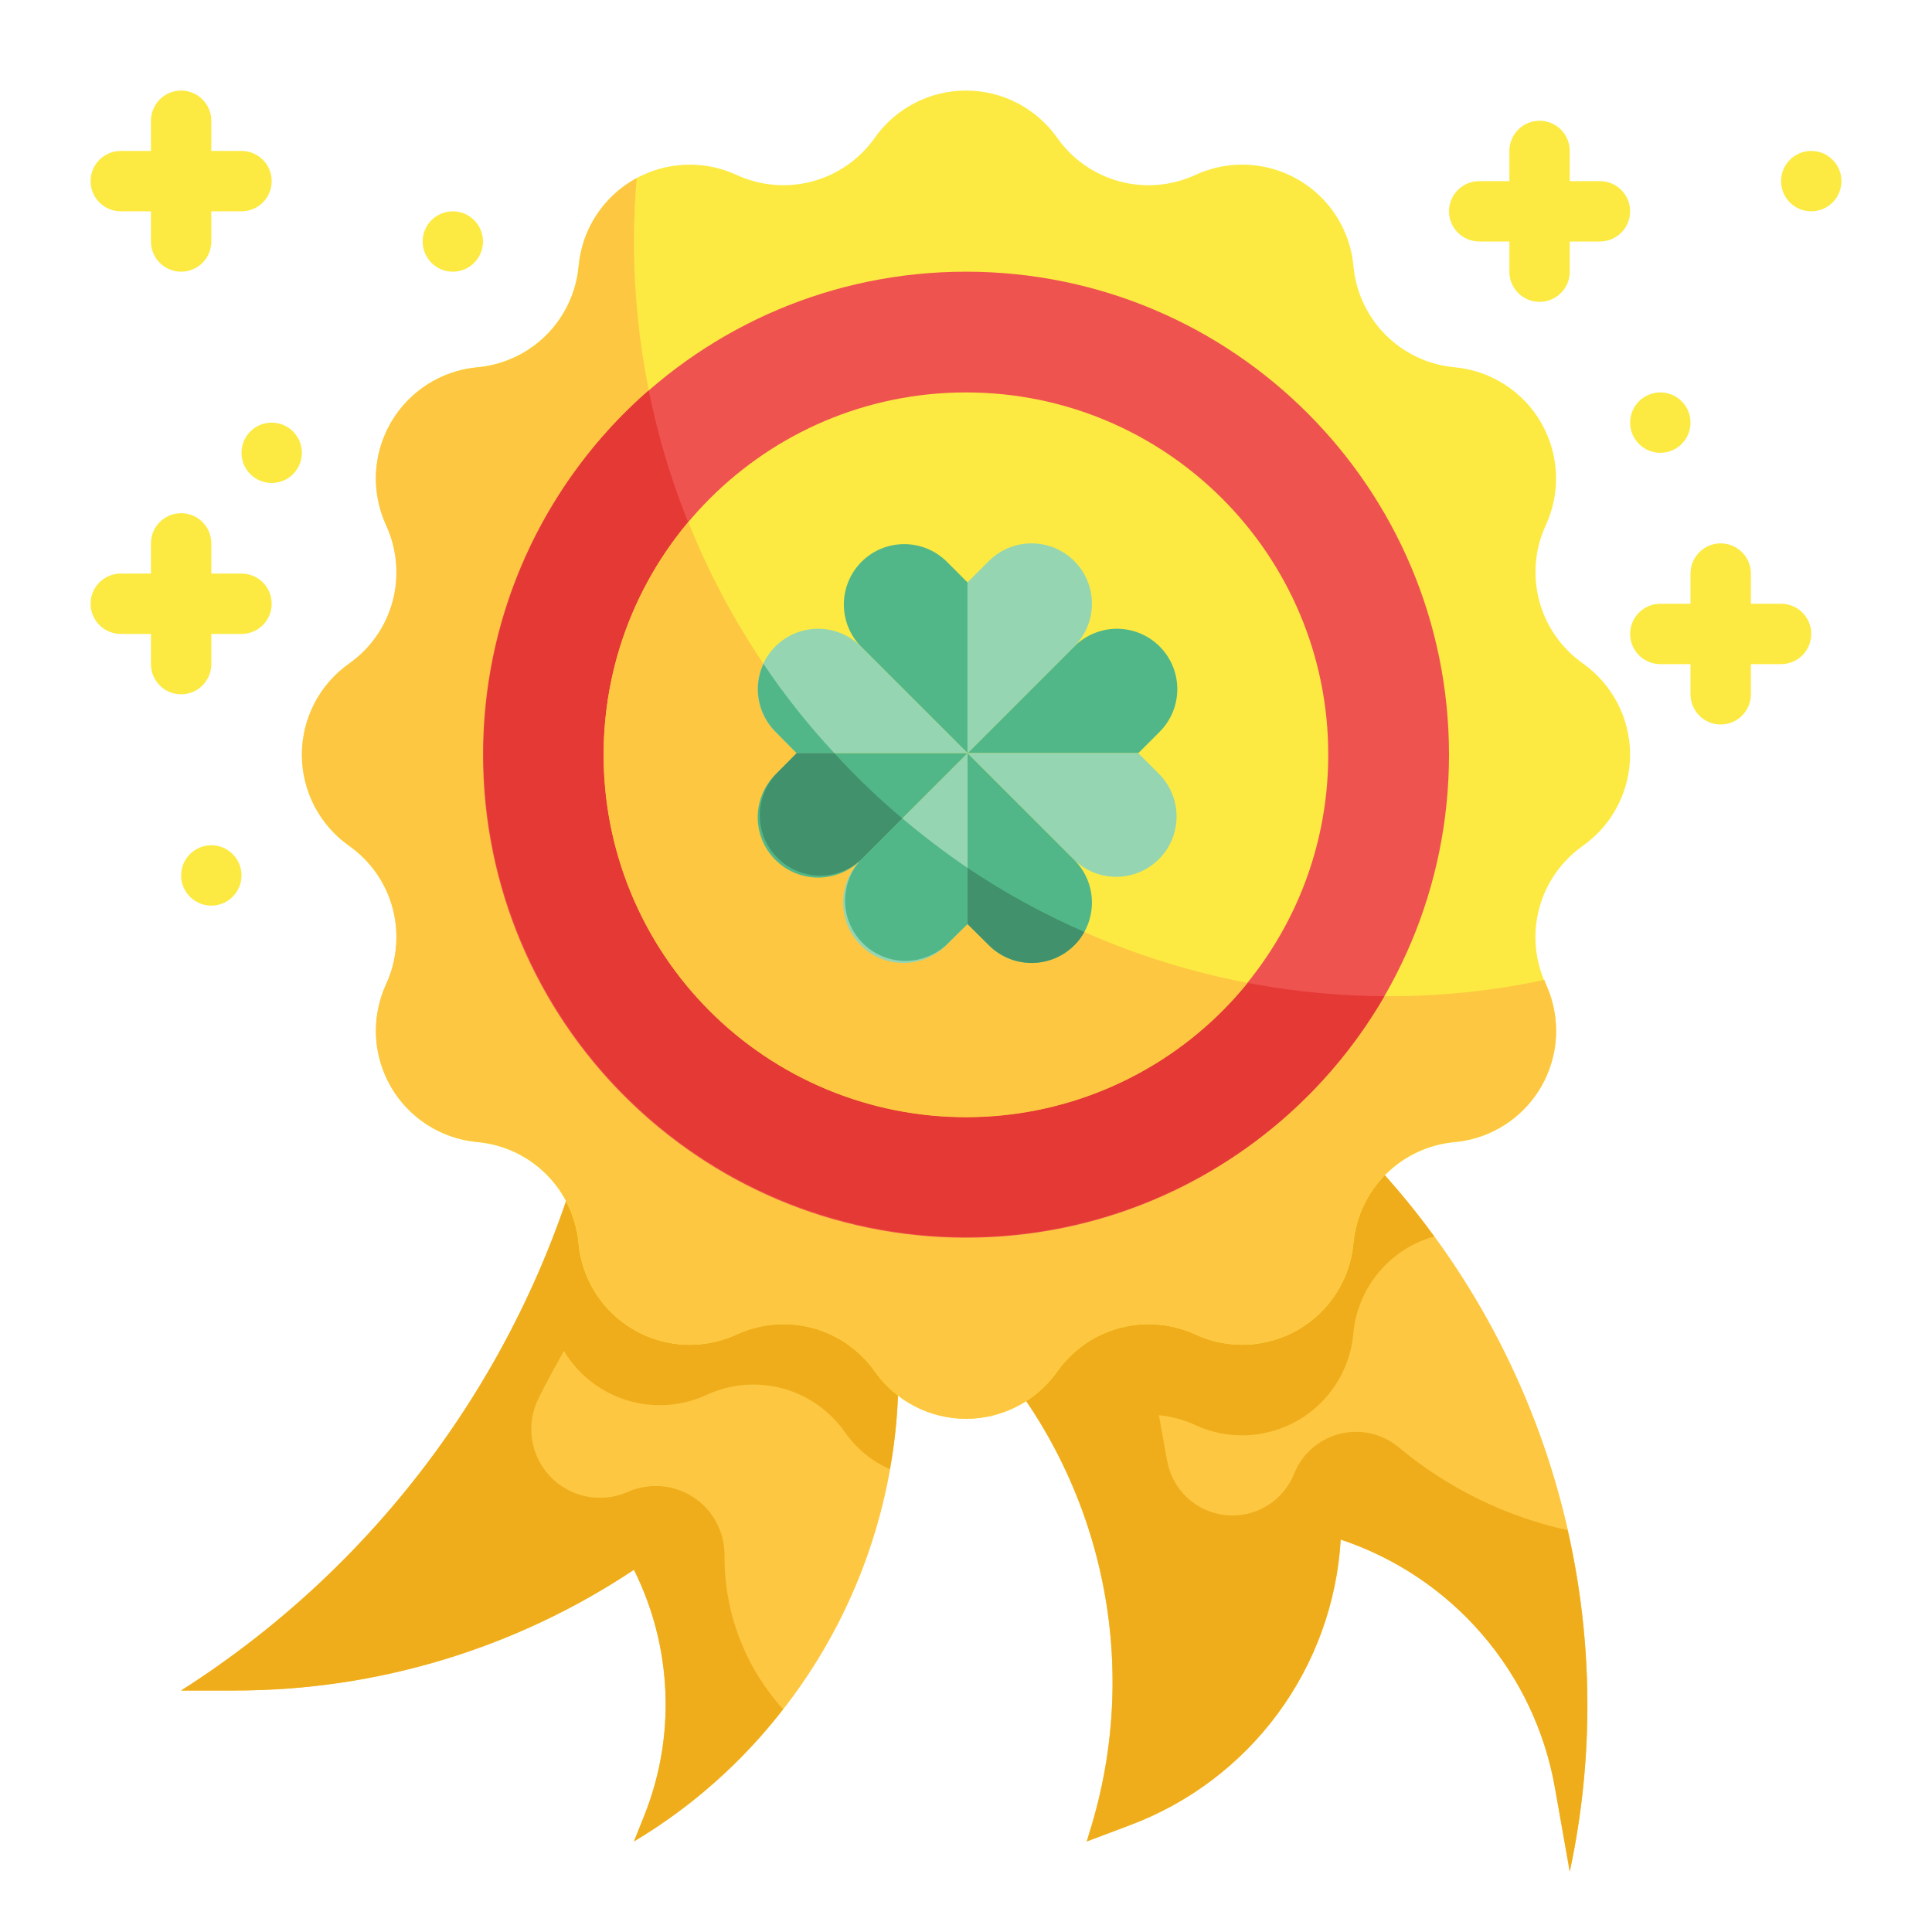 <?xml version="1.0" encoding="UTF-8" standalone="no"?> <svg width="64" height="64" viewBox="0 0 64 64" fill="none" xmlns="http://www.w3.org/2000/svg">
<path d="M20 35L19.732 36.251C18.867 40.289 17.207 44.114 14.849 47.505C12.492 50.895 9.484 53.783 6 56H7.789C12.491 56 17.088 54.608 21 52C21.629 53.258 21.984 54.635 22.043 56.04C22.101 57.445 21.861 58.846 21.339 60.152L21 61C23.98 59.212 26.38 56.602 27.912 53.483C29.444 50.364 30.043 46.869 29.637 43.418L29 38L20 35Z" fill="#FDC741"/>
<path d="M29.76 45.53C29.762 46.583 29.669 47.634 29.48 48.67C28.875 48.404 28.355 47.975 27.98 47.43C27.48 46.723 26.748 46.213 25.911 45.99C25.074 45.767 24.186 45.845 23.4 46.21C22.572 46.591 21.632 46.653 20.761 46.383C19.89 46.114 19.149 45.532 18.68 44.75C18.39 45.27 18.1 45.79 17.84 46.32C17.63 46.739 17.554 47.214 17.623 47.678C17.693 48.142 17.904 48.573 18.228 48.913C18.552 49.252 18.973 49.483 19.434 49.574C19.894 49.665 20.371 49.611 20.8 49.42C21.147 49.267 21.526 49.203 21.904 49.233C22.281 49.263 22.645 49.387 22.963 49.594C23.281 49.8 23.542 50.083 23.723 50.416C23.904 50.748 23.999 51.121 24 51.5V51.58C23.999 53.443 24.691 55.239 25.94 56.62C24.584 58.378 22.908 59.864 21 61L21.34 60.15C21.811 58.977 22.052 57.724 22.05 56.46C22.051 54.912 21.691 53.385 21 52C17.088 54.609 12.492 56.001 7.79 56H6C9.484 53.783 12.492 50.895 14.849 47.504C17.206 44.114 18.866 40.288 19.73 36.25L20 35L29 38L29.64 43.42C29.72 44.12 29.76 44.825 29.76 45.53V45.53Z" fill="#EFAD1B"/>
<path d="M44 37L44.876 37.876C47.983 40.983 50.262 44.818 51.507 49.032C52.751 53.246 52.921 57.704 52 62V62L51.512 59.229C51.18 57.345 50.346 55.586 49.096 54.138C47.847 52.689 46.23 51.605 44.415 51V51C44.292 53.084 43.566 55.086 42.327 56.766C41.088 58.445 39.388 59.729 37.434 60.462L36 61L36.155 60.482C37.015 57.615 37.083 54.57 36.351 51.668C35.62 48.766 34.116 46.116 32 44V44L44 37Z" fill="#FDC741"/>
<path d="M52 62L51.51 59.23C51.18 57.345 50.345 55.585 49.095 54.136C47.845 52.687 46.226 51.603 44.41 51C44.289 53.084 43.564 55.087 42.325 56.767C41.086 58.446 39.385 59.729 37.43 60.46L36 61L36.16 60.48C37.018 57.613 37.085 54.568 36.353 51.666C35.62 48.765 34.116 46.116 32 44L44 37L44.88 37.88C45.837 38.835 46.716 39.865 47.51 40.96C46.789 41.161 46.147 41.577 45.668 42.152C45.189 42.727 44.897 43.435 44.83 44.18C44.777 44.77 44.583 45.338 44.264 45.838C43.946 46.337 43.512 46.753 43 47.05C42.487 47.346 41.911 47.516 41.319 47.544C40.728 47.572 40.138 47.457 39.6 47.21C39.218 47.033 38.809 46.922 38.39 46.88L38.66 48.38C38.742 48.852 38.976 49.284 39.326 49.611C39.676 49.937 40.123 50.141 40.599 50.191C41.075 50.241 41.554 50.134 41.964 49.886C42.374 49.639 42.692 49.264 42.87 48.82C42.999 48.497 43.203 48.209 43.465 47.979C43.726 47.75 44.039 47.585 44.376 47.5C44.713 47.414 45.066 47.409 45.406 47.486C45.745 47.562 46.062 47.718 46.33 47.94C47.949 49.293 49.87 50.236 51.93 50.69C52.778 54.41 52.802 58.27 52 62V62Z" fill="#EFAD1B"/>
<path d="M35.023 4.568C35.522 5.276 36.253 5.786 37.09 6.01C37.926 6.234 38.814 6.157 39.6 5.794V5.794C40.138 5.546 40.728 5.43 41.319 5.457C41.911 5.484 42.488 5.653 43.001 5.949C43.514 6.245 43.949 6.66 44.268 7.159C44.587 7.658 44.782 8.227 44.836 8.817V8.817C44.914 9.679 45.293 10.486 45.904 11.098C46.516 11.709 47.323 12.088 48.185 12.166V12.166C48.775 12.22 49.343 12.415 49.841 12.735C50.34 13.054 50.755 13.488 51.051 14.001C51.347 14.514 51.515 15.09 51.542 15.681C51.569 16.273 51.454 16.862 51.206 17.4C50.843 18.186 50.767 19.073 50.991 19.909C51.215 20.745 51.725 21.476 52.432 21.975V21.975C52.916 22.317 53.311 22.77 53.584 23.296C53.856 23.822 53.999 24.405 53.999 24.998C53.999 25.59 53.856 26.174 53.584 26.7C53.311 27.227 52.916 27.679 52.432 28.021V28.021C51.724 28.52 51.214 29.252 50.989 30.088C50.765 30.925 50.842 31.814 51.206 32.6V32.6C51.454 33.138 51.57 33.728 51.543 34.319C51.516 34.911 51.347 35.488 51.051 36.001C50.755 36.514 50.34 36.949 49.841 37.268C49.342 37.587 48.773 37.782 48.183 37.836V37.836C47.321 37.914 46.514 38.293 45.902 38.904C45.291 39.516 44.913 40.323 44.834 41.185V41.185C44.78 41.775 44.585 42.343 44.266 42.841C43.946 43.34 43.512 43.755 42.999 44.051C42.486 44.347 41.91 44.515 41.319 44.542C40.727 44.569 40.138 44.454 39.6 44.206V44.206C38.814 43.843 37.926 43.767 37.091 43.991C36.255 44.215 35.524 44.725 35.025 45.432V45.432C34.683 45.916 34.23 46.311 33.704 46.584C33.178 46.856 32.594 46.999 32.002 46.999C31.41 46.999 30.826 46.856 30.3 46.584C29.773 46.311 29.321 45.916 28.979 45.432V45.432C28.48 44.724 27.748 44.214 26.912 43.989C26.075 43.765 25.186 43.842 24.4 44.206V44.206C23.862 44.454 23.272 44.57 22.68 44.543C22.089 44.516 21.512 44.347 20.999 44.051C20.486 43.755 20.051 43.34 19.732 42.841C19.413 42.342 19.218 41.773 19.164 41.183C19.085 40.321 18.707 39.514 18.096 38.902C17.484 38.291 16.677 37.913 15.815 37.834C15.225 37.78 14.657 37.585 14.159 37.266C13.66 36.946 13.245 36.512 12.949 35.999C12.653 35.486 12.485 34.91 12.458 34.319C12.431 33.727 12.546 33.138 12.794 32.6V32.6C13.157 31.814 13.233 30.927 13.009 30.091C12.785 29.255 12.275 28.524 11.568 28.025V28.025C11.084 27.683 10.689 27.23 10.416 26.704C10.144 26.178 10.001 25.595 10.001 25.002C10.001 24.41 10.144 23.826 10.416 23.3C10.689 22.773 11.084 22.321 11.568 21.979V21.979C12.276 21.48 12.787 20.748 13.011 19.912C13.235 19.075 13.158 18.186 12.794 17.4V17.4C12.546 16.862 12.43 16.272 12.457 15.681C12.484 15.089 12.652 14.512 12.949 13.999C13.245 13.486 13.66 13.051 14.159 12.732C14.658 12.413 15.227 12.218 15.817 12.164V12.164C16.679 12.085 17.486 11.707 18.098 11.096C18.709 10.484 19.087 9.677 19.166 8.815C19.22 8.225 19.415 7.657 19.735 7.159C20.054 6.66 20.488 6.245 21.001 5.949C21.514 5.653 22.09 5.485 22.681 5.458C23.273 5.431 23.862 5.546 24.4 5.794V5.794C25.186 6.157 26.073 6.233 26.909 6.009C27.745 5.785 28.476 5.275 28.975 4.568V4.568C29.317 4.084 29.77 3.688 30.296 3.415C30.822 3.142 31.406 3 31.999 3C32.592 3 33.176 3.142 33.702 3.415C34.228 3.688 34.681 4.084 35.023 4.568V4.568Z" fill="#FCEA42"/>
<path d="M51.55 34.15C51.549 35.073 51.202 35.963 50.579 36.644C49.955 37.325 49.1 37.748 48.18 37.83C47.318 37.91 46.512 38.288 45.9 38.9C45.288 39.512 44.91 40.318 44.83 41.18C44.748 42.1 44.325 42.955 43.644 43.579C42.963 44.202 42.073 44.549 41.15 44.55C40.615 44.549 40.086 44.433 39.6 44.21C39.111 43.985 38.578 43.869 38.04 43.87C37.448 43.868 36.865 44.009 36.339 44.281C35.813 44.552 35.361 44.947 35.02 45.43C34.68 45.915 34.227 46.311 33.702 46.584C33.176 46.857 32.592 47 32 47C31.408 47 30.824 46.857 30.298 46.584C29.773 46.311 29.32 45.915 28.98 45.43C28.639 44.947 28.186 44.552 27.661 44.281C27.135 44.009 26.552 43.868 25.96 43.87C25.422 43.869 24.889 43.985 24.4 44.21C23.914 44.433 23.385 44.549 22.85 44.55C21.927 44.549 21.037 44.202 20.356 43.579C19.675 42.955 19.252 42.1 19.17 41.18C19.09 40.318 18.712 39.512 18.1 38.9C17.488 38.288 16.682 37.91 15.82 37.83C14.9 37.748 14.045 37.325 13.421 36.644C12.798 35.963 12.451 35.073 12.45 34.15C12.451 33.615 12.567 33.086 12.79 32.6C13.015 32.111 13.131 31.578 13.13 31.04C13.132 30.448 12.991 29.865 12.719 29.339C12.448 28.814 12.053 28.361 11.57 28.02C11.085 27.68 10.689 27.227 10.416 26.702C10.143 26.176 10 25.592 10 25C10 24.408 10.143 23.824 10.416 23.298C10.689 22.773 11.085 22.32 11.57 21.98C12.053 21.639 12.448 21.186 12.719 20.661C12.991 20.135 13.132 19.552 13.13 18.96C13.131 18.422 13.015 17.889 12.79 17.4C12.567 16.914 12.451 16.385 12.45 15.85C12.451 14.927 12.798 14.037 13.421 13.356C14.045 12.675 14.9 12.252 15.82 12.17C16.682 12.09 17.488 11.712 18.1 11.1C18.712 10.488 19.09 9.682 19.17 8.82C19.224 8.213 19.427 7.628 19.762 7.118C20.098 6.609 20.554 6.19 21.09 5.9C21.03 6.59 21 7.29 21 8C21 14.63 23.634 20.989 28.322 25.678C33.011 30.366 39.37 33 46 33C47.734 33.004 49.464 32.823 51.16 32.46C51.172 32.508 51.189 32.555 51.21 32.6C51.433 33.086 51.549 33.615 51.55 34.15V34.15Z" fill="#FDC741"/>
<path d="M32 41C40.837 41 48 33.837 48 25C48 16.163 40.837 9 32 9C23.163 9 16 16.163 16 25C16 33.837 23.163 41 32 41Z" fill="#EF5350"/>
<path d="M45.86 33C44.696 35.01 43.109 36.742 41.209 38.076C39.308 39.41 37.14 40.315 34.855 40.727C32.569 41.14 30.222 41.05 27.975 40.463C25.728 39.877 23.635 38.809 21.843 37.332C20.05 35.856 18.601 34.007 17.594 31.914C16.588 29.822 16.049 27.535 16.016 25.213C15.982 22.891 16.455 20.59 17.4 18.468C18.345 16.347 19.741 14.457 21.49 12.93C22.625 18.567 25.669 23.641 30.108 27.297C34.547 30.952 40.11 32.967 45.86 33V33Z" fill="#E53935"/>
<path d="M32 37C38.627 37 44 31.627 44 25C44 18.373 38.627 13 32 13C25.373 13 20 18.373 20 25C20 31.627 25.373 37 32 37Z" fill="#FCEA42"/>
<path d="M41.33 32.56C40.332 33.792 39.101 34.814 37.706 35.568C36.311 36.321 34.781 36.791 33.203 36.95C31.626 37.109 30.033 36.954 28.516 36.494C26.999 36.034 25.588 35.278 24.364 34.27C23.141 33.262 22.129 32.021 21.388 30.62C20.646 29.219 20.19 27.684 20.044 26.106C19.899 24.527 20.067 22.935 20.54 21.422C21.013 19.909 21.781 18.505 22.8 17.29C24.359 21.186 26.873 24.627 30.112 27.295C33.35 29.964 37.208 31.774 41.33 32.56V32.56Z" fill="#FDC741"/>
<path d="M32.05 24.95H37.707L38.414 24.243C38.6 24.057 38.747 23.837 38.848 23.594C38.948 23.352 39 23.091 39 22.829C39 22.566 38.948 22.306 38.848 22.063C38.748 21.821 38.6 21.6 38.414 21.415C38.229 21.229 38.008 21.081 37.766 20.981C37.523 20.88 37.263 20.828 37 20.828C36.738 20.828 36.478 20.88 36.235 20.981C35.992 21.081 35.772 21.228 35.586 21.414V21.414L32.05 24.95Z" fill="#52B788"/>
<path d="M37.707 24.95H32.05L35.586 28.485C35.963 28.849 36.468 29.051 36.993 29.046C37.517 29.042 38.019 28.831 38.39 28.461C38.761 28.09 38.971 27.588 38.975 27.064C38.98 26.539 38.778 26.034 38.414 25.657L37.707 24.95Z" fill="#95D5B2"/>
<path d="M32.05 19.293L31.343 18.586C30.966 18.222 30.461 18.02 29.936 18.025C29.412 18.029 28.91 18.239 28.539 18.61C28.169 18.981 27.958 19.483 27.954 20.007C27.949 20.532 28.151 21.037 28.515 21.414L32.05 24.95V19.293Z" fill="#52B788"/>
<path d="M35.586 21.414C35.961 21.039 36.172 20.53 36.172 20C36.172 19.469 35.961 18.96 35.586 18.585C35.21 18.21 34.702 18 34.171 18C33.641 18 33.132 18.211 32.757 18.586L32.05 19.293V24.95L35.586 21.414Z" fill="#95D5B2"/>
<path d="M32.757 31.314C32.943 31.5 33.163 31.647 33.406 31.748C33.649 31.848 33.909 31.9 34.172 31.9C34.434 31.9 34.694 31.848 34.937 31.748C35.18 31.647 35.4 31.5 35.586 31.314V31.314C35.772 31.128 35.919 30.908 36.02 30.665C36.12 30.422 36.172 30.162 36.172 29.899C36.172 29.637 36.12 29.377 36.02 29.134C35.919 28.891 35.772 28.671 35.586 28.485L32.05 24.95V30.607L32.757 31.314Z" fill="#52B788"/>
<path d="M28.515 28.485C28.329 28.671 28.182 28.891 28.081 29.134C27.981 29.376 27.929 29.637 27.929 29.899C27.929 30.162 27.981 30.422 28.081 30.665C28.181 30.907 28.329 31.128 28.515 31.314C28.7 31.499 28.921 31.647 29.163 31.747C29.406 31.848 29.666 31.899 29.929 31.899C30.191 31.9 30.451 31.848 30.694 31.747C30.937 31.647 31.157 31.5 31.343 31.314L32.05 30.607V24.95L28.515 28.485Z" fill="#95D5B2"/>
<path d="M28.515 21.414C28.329 21.228 28.109 21.081 27.866 20.98C27.623 20.88 27.363 20.828 27.101 20.828C26.838 20.828 26.578 20.88 26.335 20.98C26.092 21.081 25.872 21.228 25.686 21.414C25.5 21.6 25.353 21.82 25.252 22.063C25.152 22.306 25.1 22.566 25.1 22.828C25.1 23.091 25.152 23.351 25.252 23.594C25.353 23.837 25.5 24.057 25.686 24.243L26.393 24.95H32.05L28.515 21.414Z" fill="#95D5B2"/>
<path d="M26.393 24.95L25.686 25.657C25.311 26.032 25.1 26.541 25.1 27.071C25.101 27.602 25.311 28.11 25.686 28.485C26.062 28.86 26.57 29.071 27.101 29.071C27.631 29.071 28.14 28.86 28.515 28.485L32.05 24.95H26.393Z" fill="#52B788"/>
<path d="M35.92 30.87C35.834 31.033 35.722 31.182 35.59 31.31C35.404 31.496 35.184 31.643 34.941 31.744C34.698 31.845 34.438 31.897 34.175 31.897C33.912 31.897 33.652 31.845 33.409 31.744C33.166 31.643 32.946 31.496 32.76 31.31L32.05 30.61V28.75C33.273 29.573 34.568 30.283 35.92 30.87V30.87Z" fill="#40916C"/>
<path d="M32.05 28.75V30.61L31.34 31.31C30.96 31.655 30.462 31.841 29.949 31.83C29.436 31.818 28.946 31.609 28.583 31.247C28.219 30.885 28.009 30.396 27.995 29.883C27.982 29.37 28.166 28.871 28.51 28.49L29.89 27.11C30.582 27.693 31.303 28.24 32.05 28.75V28.75Z" fill="#52B788"/>
<path d="M27.64 24.95H26.39L25.69 24.24C25.401 23.951 25.209 23.58 25.137 23.178C25.066 22.776 25.119 22.361 25.29 21.99C25.994 23.037 26.78 24.026 27.64 24.95V24.95Z" fill="#52B788"/>
<path d="M29.89 27.11L28.51 28.49C28.129 28.834 27.63 29.018 27.117 29.005C26.604 28.991 26.115 28.781 25.753 28.417C25.391 28.054 25.182 27.564 25.17 27.051C25.159 26.538 25.345 26.04 25.69 25.66L26.39 24.95H27.64C28.34 25.72 29.092 26.442 29.89 27.11V27.11Z" fill="#40916C"/>
<path d="M50.975 34.928C50.992 34.997 51.017 35.064 51.038 35.128L50.975 34.928Z" fill="#FCEA42"/>
<path d="M53 6H52V5C52 4.735 51.895 4.48 51.707 4.293C51.52 4.105 51.265 4 51 4C50.735 4 50.48 4.105 50.293 4.293C50.105 4.48 50 4.735 50 5V6H49C48.735 6 48.48 6.105 48.293 6.293C48.105 6.48 48 6.735 48 7C48 7.265 48.105 7.52 48.293 7.707C48.48 7.895 48.735 8 49 8H50V9C50 9.265 50.105 9.52 50.293 9.707C50.48 9.895 50.735 10 51 10C51.265 10 51.52 9.895 51.707 9.707C51.895 9.52 52 9.265 52 9V8H53C53.265 8 53.52 7.895 53.707 7.707C53.895 7.52 54 7.265 54 7C54 6.735 53.895 6.48 53.707 6.293C53.52 6.105 53.265 6 53 6Z" fill="#FCEA42"/>
<path d="M59 20H58V19C58 18.735 57.895 18.48 57.707 18.293C57.52 18.105 57.265 18 57 18C56.735 18 56.48 18.105 56.293 18.293C56.105 18.48 56 18.735 56 19V20H55C54.735 20 54.48 20.105 54.293 20.293C54.105 20.48 54 20.735 54 21C54 21.265 54.105 21.52 54.293 21.707C54.48 21.895 54.735 22 55 22H56V23C56 23.265 56.105 23.52 56.293 23.707C56.48 23.895 56.735 24 57 24C57.265 24 57.52 23.895 57.707 23.707C57.895 23.52 58 23.265 58 23V22H59C59.265 22 59.52 21.895 59.707 21.707C59.895 21.52 60 21.265 60 21C60 20.735 59.895 20.48 59.707 20.293C59.52 20.105 59.265 20 59 20Z" fill="#FCEA42"/>
<path d="M60 7C60.552 7 61 6.552 61 6C61 5.448 60.552 5 60 5C59.448 5 59 5.448 59 6C59 6.552 59.448 7 60 7Z" fill="#FCEA42"/>
<path d="M55 15C55.552 15 56 14.552 56 14C56 13.448 55.552 13 55 13C54.448 13 54 13.448 54 14C54 14.552 54.448 15 55 15Z" fill="#FCEA42"/>
<path d="M4 7H5V8C5 8.265 5.105 8.52 5.293 8.707C5.48 8.895 5.735 9 6 9C6.265 9 6.52 8.895 6.707 8.707C6.895 8.52 7 8.265 7 8V7H8C8.265 7 8.52 6.895 8.707 6.707C8.895 6.52 9 6.265 9 6C9 5.735 8.895 5.48 8.707 5.293C8.52 5.105 8.265 5 8 5H7V4C7 3.735 6.895 3.48 6.707 3.293C6.52 3.105 6.265 3 6 3C5.735 3 5.48 3.105 5.293 3.293C5.105 3.48 5 3.735 5 4V5H4C3.735 5 3.48 5.105 3.293 5.293C3.105 5.48 3 5.735 3 6C3 6.265 3.105 6.52 3.293 6.707C3.48 6.895 3.735 7 4 7V7Z" fill="#FCEA42"/>
<path d="M8 19H7V18C7 17.735 6.895 17.48 6.707 17.293C6.52 17.105 6.265 17 6 17C5.735 17 5.48 17.105 5.293 17.293C5.105 17.48 5 17.735 5 18V19H4C3.735 19 3.48 19.105 3.293 19.293C3.105 19.48 3 19.735 3 20C3 20.265 3.105 20.52 3.293 20.707C3.48 20.895 3.735 21 4 21H5V22C5 22.265 5.105 22.52 5.293 22.707C5.48 22.895 5.735 23 6 23C6.265 23 6.52 22.895 6.707 22.707C6.895 22.52 7 22.265 7 22V21H8C8.265 21 8.52 20.895 8.707 20.707C8.895 20.52 9 20.265 9 20C9 19.735 8.895 19.48 8.707 19.293C8.52 19.105 8.265 19 8 19V19Z" fill="#FCEA42"/>
<path d="M15 9C15.552 9 16 8.552 16 8C16 7.448 15.552 7 15 7C14.448 7 14 7.448 14 8C14 8.552 14.448 9 15 9Z" fill="#FCEA42"/>
<path d="M9 16C9.552 16 10 15.552 10 15C10 14.448 9.552 14 9 14C8.448 14 8 14.448 8 15C8 15.552 8.448 16 9 16Z" fill="#FCEA42"/>
<path d="M7 30C7.552 30 8 29.552 8 29C8 28.448 7.552 28 7 28C6.448 28 6 28.448 6 29C6 29.552 6.448 30 7 30Z" fill="#FCEA42"/>
</svg>
